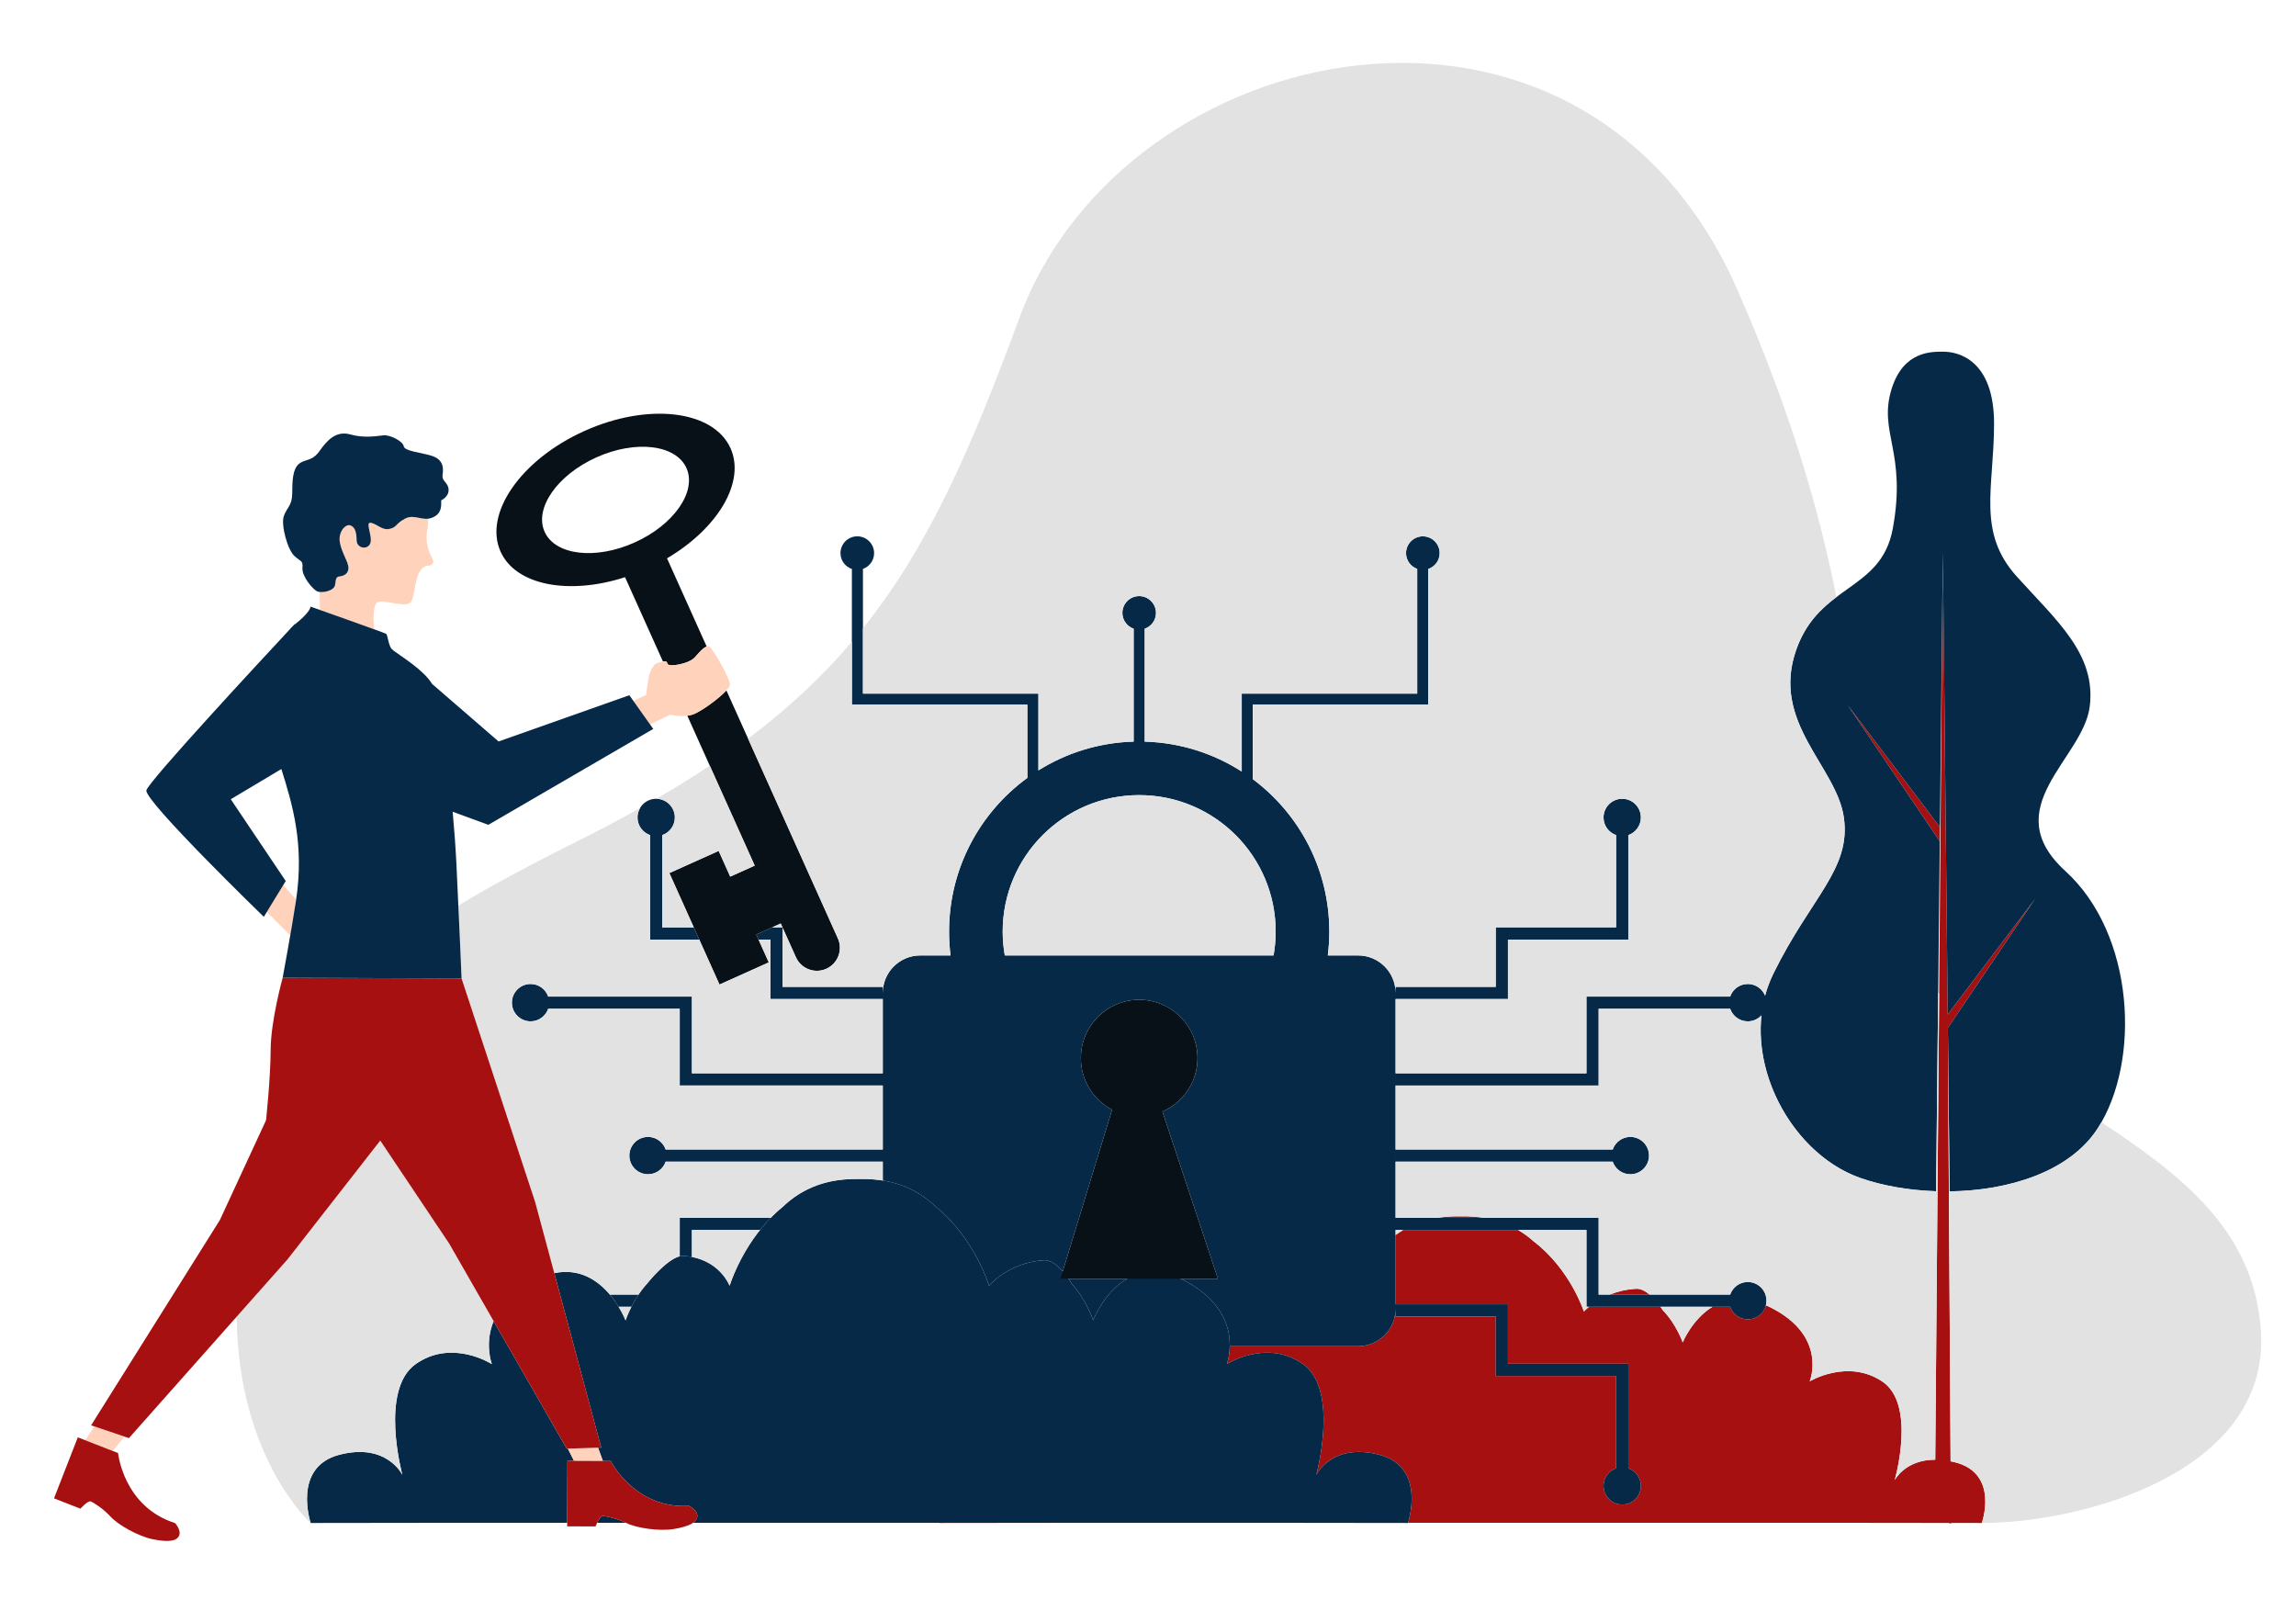 <svg width="286" height="202" viewBox="0 0 286 202" fill="none" xmlns="http://www.w3.org/2000/svg">
<path d="M241.629 104.793L230.13 87.783L241.647 103.035L241.629 104.793ZM246.864 189.695L243.023 189.691L243.023 189.779C242.922 189.747 242.823 189.72 242.723 189.691L229.795 189.675L229.797 189.677H175.394C175.515 189.3 177.558 182.689 171.809 181.199C165.892 179.666 163.965 183.708 163.965 183.708C163.965 183.708 166.855 173.115 162.313 169.909C157.771 166.703 152.817 169.909 152.817 169.909C152.817 169.909 153.163 169.012 153.186 167.678H169.17C171.75 167.678 173.842 165.586 173.842 163.006V153.825C174.141 153.607 174.455 153.401 174.785 153.206H189.108C189.81 153.621 190.45 154.088 191.019 154.602C195.628 158.117 197.295 163.36 197.295 163.36C197.295 163.36 197.51 163.113 197.93 162.767H206.837C207.009 163.01 207.108 163.174 207.108 163.174C208.815 164.924 209.607 167.202 209.607 167.202C209.607 167.202 210.778 164.315 213.316 162.767H215.516C215.831 163.678 216.695 164.333 217.713 164.333C218.8 164.333 219.711 163.586 219.966 162.579C220.086 162.632 220.204 162.679 220.327 162.739C227.778 166.342 225.425 172.058 225.425 172.058C225.425 172.058 230.131 169.2 234.445 172.058C238.759 174.915 236.014 184.358 236.014 184.358C236.014 184.358 237.309 181.811 241.064 181.813L242.01 68.782L242.618 126.363L253.528 111.917L242.636 128.029L242.975 182.013C243.135 182.045 243.299 182.08 243.466 182.121C249.087 183.489 246.864 189.695 246.864 189.695ZM204.396 185.075C204.396 184.056 203.741 183.193 202.829 182.878V169.865H187.838V162.456H173.842V163.977H186.317V171.386H201.309V182.878C200.398 183.193 199.743 184.056 199.743 185.075C199.743 186.36 200.785 187.402 202.069 187.402C203.354 187.401 204.396 186.359 204.396 185.075ZM203.795 160.526C202.524 160.6 201.436 160.886 200.529 161.246H205.476C204.963 160.816 204.379 160.492 203.795 160.526ZM157.419 189.675H117.021C117.025 189.688 117.028 189.695 117.028 189.695L132.632 189.677H160.743L157.417 189.673L157.419 189.675ZM152.578 164.501C152.578 164.5 152.577 164.5 152.577 164.499C152.579 164.505 152.582 164.511 152.585 164.517C152.583 164.512 152.581 164.506 152.578 164.501ZM183.722 151.556C183.111 151.508 182.519 151.49 181.946 151.5C181.373 151.49 180.781 151.508 180.169 151.556C179.797 151.586 179.437 151.631 179.087 151.686H184.805C184.454 151.631 184.095 151.586 183.722 151.556Z" fill="#A71010"/>
<path d="M257.272 108.496C248.601 100.596 259.494 94.531 260.307 87.999C261.12 81.466 256.192 77.326 251.212 71.802C246.232 66.277 248.378 60.81 248.39 52.809C248.401 44.809 243.907 43.791 242.037 43.806C240.712 43.817 237.14 43.647 235.644 48.39C233.913 53.881 237.543 56.219 235.773 65.845C234.333 73.678 226.669 72.7 223.759 80.893C220.519 90.019 228.801 95.45 229.684 101.865C230.567 108.281 225.607 111.7 220.906 121.256C216.204 130.812 222.535 143.49 231.719 146.72C234.474 147.689 237.767 148.266 241.169 148.378L242.009 68.782L242.618 126.363L253.528 111.917L242.636 128.029L242.851 148.394C250.237 148.297 257.81 145.956 261.301 140.546C266.677 132.215 265.942 116.396 257.272 108.496ZM241.629 104.793L230.13 87.783L241.647 103.035L241.629 104.793ZM73.656 180.345L70.736 180.438L71.506 181.96L73.535 181.969L70.685 181.956L70.651 189.675H55.126L38.698 189.696C38.698 189.696 36.358 182.733 42.276 181.2C48.194 179.666 50.121 183.708 50.121 183.708C50.121 183.708 47.231 173.115 51.773 169.909C56.315 166.703 61.269 169.909 61.269 169.909C61.269 169.909 60.304 167.411 61.487 164.55L70.599 180.443L73.656 180.345ZM175.387 189.695L157.417 189.673L157.419 189.675H86.33C86.654 189.45 86.837 189.188 86.861 188.879C86.919 188.118 85.833 187.57 85.833 187.57C79.088 187.975 76.069 181.98 76.069 181.98L75.097 181.975L74.494 180.319L74.889 180.306L69.046 158.578C75.188 157.288 77.922 164.463 77.922 164.463C77.922 164.463 78.756 161.907 80.552 159.943C80.552 159.943 83.399 156.315 85.135 156.424C89.607 156.702 90.884 160.152 90.884 160.152C90.884 160.152 92.639 154.27 97.49 150.327C99.343 148.545 101.832 147.192 105.173 146.909C105.816 146.855 106.44 146.835 107.043 146.846C107.646 146.835 108.269 146.855 108.913 146.909C112.254 147.192 114.742 148.545 116.595 150.327C121.446 154.27 123.201 160.151 123.201 160.151C123.201 160.151 125.572 157.25 130.045 156.972C131.78 156.863 133.532 159.943 133.532 159.943C135.329 161.906 136.163 164.462 136.163 164.462C136.163 164.462 139.603 155.412 147.448 159.454C155.293 163.496 152.816 169.908 152.816 169.908C152.816 169.908 157.771 166.702 162.312 169.908C166.854 173.114 163.964 183.708 163.964 183.708C163.964 183.708 165.891 179.665 171.809 181.199C177.727 182.732 175.387 189.695 175.387 189.695ZM75.06 188.827C75.433 188.829 76.795 189.097 77.973 189.675H74.381C74.56 189.299 74.83 188.827 75.06 188.827Z" fill="#072948"/>
<path d="M132.098 159.274L138.525 138.223C136.214 137.007 134.637 134.584 134.637 131.791C134.637 127.779 137.889 124.526 141.902 124.526C145.914 124.526 149.166 127.778 149.166 131.791C149.166 134.773 147.368 137.334 144.798 138.453L151.705 159.274L132.098 159.274ZM83.115 82.623C83.101 82.37 82.858 82.343 82.579 82.391L77.899 71.983C77.885 71.953 77.876 71.922 77.863 71.892C70.869 74.152 64.246 72.919 62.353 68.708C60.219 63.962 64.901 57.232 72.811 53.676C80.721 50.12 88.862 51.084 90.996 55.83C92.889 60.041 89.416 65.814 83.083 69.546C83.098 69.575 83.114 69.603 83.127 69.632L88.028 80.532C87.621 80.656 87.112 81.24 86.543 81.884C85.804 82.721 83.143 83.165 83.115 82.623ZM85.507 58.297C84.191 55.37 79.169 54.775 74.291 56.969C69.412 59.162 66.525 63.313 67.84 66.24C69.156 69.167 74.178 69.762 79.056 67.569C83.935 65.376 86.823 61.225 85.507 58.297ZM90.482 85.991C89.532 87.043 87.302 88.634 86.346 88.978C86.108 89.064 85.862 89.118 85.617 89.15L94.011 107.818L90.962 109.189L89.521 105.984L83.378 108.746L89.622 122.633L95.765 119.871L94.204 116.4L97.252 115.029L99.141 119.229C99.79 120.673 101.486 121.317 102.93 120.668C104.374 120.019 105.018 118.322 104.369 116.879L90.482 85.991Z" fill="#091118"/>
<path d="M197.615 124.128H215.516C215.831 123.217 216.695 122.561 217.713 122.561C218.998 122.561 220.039 123.603 220.039 124.888C220.039 126.173 218.998 127.215 217.713 127.215C216.695 127.215 215.832 126.56 215.516 125.649H199.135V135.209H173.842V133.688H197.615V124.128ZM77.059 162.767H78.65C78.886 162.3 79.181 161.776 79.538 161.246H75.971C76.409 161.766 76.771 162.293 77.059 162.767ZM80.974 104.018V117.031H87.103L86.418 115.51H82.495V104.018C83.406 103.702 84.061 102.839 84.061 101.821C84.061 100.535 83.02 99.494 81.735 99.494C80.45 99.494 79.409 100.535 79.409 101.821C79.408 102.839 80.063 103.702 80.974 104.018ZM84.668 156.481C84.829 156.44 84.986 156.415 85.134 156.424C85.51 156.447 85.856 156.5 86.189 156.565V153.207H94.661C95.07 152.694 95.518 152.183 96.005 151.687H84.668V156.481ZM80.721 141.609C79.436 141.609 78.394 142.651 78.394 143.936C78.394 145.221 79.436 146.263 80.721 146.263C81.739 146.263 82.602 145.608 82.918 144.697H109.962V143.176H82.918C82.602 142.265 81.739 141.609 80.721 141.609ZM200.886 143.176H173.842V144.697H200.886C201.201 145.608 202.064 146.263 203.083 146.263C204.368 146.263 205.409 145.221 205.409 143.936C205.409 142.651 204.367 141.609 203.083 141.609C202.064 141.609 201.201 142.265 200.886 143.176ZM173.842 124.44H187.837V117.03H202.829V104.018C203.74 103.702 204.395 102.839 204.395 101.821C204.395 100.535 203.353 99.494 202.068 99.494C200.783 99.494 199.742 100.535 199.742 101.821C199.742 102.839 200.397 103.702 201.308 104.018V115.509H186.316V122.919H173.841V124.44H173.842ZM202.829 182.877V169.865H187.837V162.456H173.842V163.976H186.317V171.386H201.309V182.877C200.398 183.193 199.743 184.056 199.743 185.075C199.743 186.36 200.785 187.402 202.069 187.402C203.354 187.402 204.396 186.36 204.396 185.075C204.396 184.056 203.74 183.193 202.829 182.877ZM217.713 159.68C216.695 159.68 215.832 160.335 215.516 161.246H199.136V151.686H173.842V153.207H197.615V162.767H215.516C215.832 163.678 216.695 164.333 217.713 164.333C218.999 164.333 220.04 163.292 220.04 162.007C220.039 160.722 218.998 159.68 217.713 159.68ZM173.842 123.679V163.007C173.842 165.586 171.75 167.678 169.17 167.678H153.186C153.225 165.445 152.36 161.986 147.449 159.455C147.319 159.388 147.193 159.335 147.066 159.275H151.705L144.798 138.454C147.369 137.335 149.166 134.774 149.166 131.792C149.166 127.78 145.914 124.527 141.902 124.527C137.89 124.527 134.637 127.779 134.637 131.792C134.637 134.585 136.214 137.008 138.525 138.223L132.38 158.352C131.732 157.619 130.887 156.92 130.045 156.973C125.572 157.251 123.202 160.152 123.202 160.152C123.202 160.152 121.446 154.271 116.595 150.328C114.942 148.738 112.781 147.492 109.962 147.041V123.679C109.962 121.1 112.053 119.008 114.634 119.008H118.404C118.282 118.035 118.219 117.044 118.219 116.039C118.219 108.167 122.063 101.196 127.972 96.889V87.77H106.115V70.871C105.291 70.59 104.694 69.817 104.694 68.898C104.694 67.741 105.632 66.803 106.789 66.803C107.945 66.803 108.883 67.741 108.883 68.898C108.883 69.806 108.301 70.572 107.492 70.862V86.394H129.349V95.958C132.806 93.792 136.862 92.497 141.213 92.372V78.312C140.397 78.026 139.807 77.257 139.807 76.343C139.807 75.186 140.745 74.248 141.902 74.248C143.058 74.248 143.996 75.186 143.996 76.343C143.996 77.257 143.407 78.027 142.59 78.312V92.372C147.035 92.499 151.171 93.849 154.677 96.1V86.394H176.534V70.862C175.725 70.572 175.143 69.806 175.143 68.897C175.143 67.74 176.081 66.802 177.237 66.802C178.394 66.802 179.332 67.74 179.332 68.897C179.332 69.817 178.735 70.589 177.911 70.871V87.77H156.054V97.046C161.84 101.364 165.586 108.263 165.586 116.038C165.586 117.043 165.523 118.034 165.401 119.007H169.171C171.75 119.007 173.842 121.099 173.842 123.679ZM158.904 116.038C158.904 106.648 151.292 99.036 141.902 99.036C132.511 99.036 124.899 106.648 124.899 116.038C124.899 117.052 124.993 118.043 125.163 119.007H158.64C158.81 118.043 158.904 117.052 158.904 116.038ZM86.189 124.128H68.288C67.973 123.217 67.109 122.561 66.091 122.561C64.805 122.561 63.764 123.603 63.764 124.888C63.764 126.173 64.805 127.215 66.091 127.215C67.109 127.215 67.972 126.56 68.288 125.649H84.668V135.209H109.962V133.688H86.189V124.128ZM97.488 115.552L97.468 115.509H96.185L94.203 116.4L94.486 117.03H95.966V124.44H109.961V122.919H97.487V115.552H97.488ZM133.533 159.943C135.329 161.906 136.163 164.462 136.163 164.462C136.163 164.462 137.502 160.943 140.412 159.274H133.102C133.372 159.661 133.533 159.943 133.533 159.943Z" fill="#072948"/>
<path d="M53.949 70.109C53.728 70.534 53.277 70.411 52.962 70.544C51.585 71.125 51.757 74.256 51.189 74.987C50.62 75.718 48.251 74.791 47.196 74.944C46.351 75.067 46.514 77.447 46.612 78.384C44.735 77.701 41.546 76.57 39.838 75.965C39.851 75.285 39.845 74.515 39.799 73.729C40.48 73.814 41.652 73.519 41.742 72.83C41.848 72.016 41.89 71.847 42.302 71.798C42.714 71.749 43.372 71.541 43.407 70.791C43.442 70.042 42.542 68.84 42.329 67.533C42.117 66.227 43.052 65.212 43.655 65.445C44.259 65.678 44.399 66.333 44.422 67.305C44.445 68.277 45.73 68.544 46.11 67.709C46.49 66.874 45.386 64.911 46.23 65.121C47.073 65.331 47.585 66.071 48.516 65.876C49.446 65.68 49.262 65.228 50.452 64.6C51.47 64.064 52.333 64.719 53.324 64.608C53.341 65.042 53.319 65.47 53.241 65.875C52.756 68.404 54.17 69.685 53.949 70.109ZM11.758 177.675L10.608 179.387L14.036 180.724L15.486 178.969L11.894 177.721L11.758 177.675ZM33.24 113.584L36.157 116.501C36.41 115.04 36.668 113.506 36.865 112.222C36.873 112.172 36.879 112.124 36.886 112.074L35.291 110.231L33.24 113.584ZM88.365 80.554C87.922 80.308 87.281 81.047 86.542 81.884C85.803 82.722 83.143 83.165 83.114 82.623C83.085 82.081 82.01 82.574 81.763 82.623C81.517 82.672 80.975 83.51 80.827 84.249C80.679 84.988 80.483 86.564 80.483 86.564L78.897 87.304L80.979 90.236C82.374 89.546 83.439 89.027 83.488 89.027C83.636 89.027 85.114 89.421 86.346 88.978C87.577 88.534 90.927 86.022 90.927 85.259C90.927 84.496 88.809 80.8 88.365 80.554ZM70.736 180.438L71.505 181.96L75.097 181.975L74.494 180.319L70.736 180.438Z" fill="#FFD2BB"/>
<path d="M81.764 99.497C84.117 98.13 86.335 96.758 88.414 95.372L94.01 107.819L90.962 109.19L89.521 105.985L83.378 108.747L86.419 115.51H82.495V104.018C83.406 103.702 84.062 102.839 84.062 101.821C84.062 100.545 83.036 99.513 81.764 99.497ZM141.902 99.036C132.512 99.036 124.899 106.648 124.899 116.038C124.899 117.051 124.993 118.043 125.163 119.007H158.64C158.81 118.043 158.904 117.051 158.904 116.038C158.904 106.648 151.292 99.036 141.902 99.036ZM241.43 123.631C241.47 123.682 241.509 123.732 241.549 123.783L241.064 181.814C237.309 181.811 236.014 184.358 236.014 184.358C236.014 184.358 238.759 174.916 234.445 172.058C230.131 169.2 225.425 172.058 225.425 172.058C225.425 172.058 227.778 166.343 220.327 162.739C220.204 162.68 220.086 162.632 219.966 162.58C219.952 162.636 219.928 162.688 219.91 162.743C219.988 162.511 220.04 162.266 220.04 162.007C220.04 160.722 218.998 159.68 217.714 159.68C216.695 159.68 215.832 160.336 215.517 161.247H205.476C204.963 160.816 204.379 160.492 203.796 160.526C202.525 160.6 201.437 160.886 200.53 161.247H199.136V151.686H184.805C184.454 151.631 184.095 151.586 183.722 151.557C183.111 151.509 182.519 151.49 181.946 151.501C181.373 151.491 180.781 151.509 180.169 151.557C179.797 151.587 179.437 151.632 179.087 151.686H173.841V153.207H174.784C174.455 153.401 174.14 153.608 173.841 153.826V123.679C173.841 121.099 171.75 119.008 169.17 119.008H165.4C165.521 118.035 165.585 117.044 165.585 116.038C165.585 108.264 161.838 101.365 156.053 97.047V87.77H177.909V70.871C178.734 70.59 179.331 69.817 179.331 68.897C179.331 67.741 178.393 66.803 177.236 66.803C176.079 66.803 175.141 67.741 175.141 68.897C175.141 69.806 175.723 70.572 176.532 70.862V86.394H154.675V96.1C151.17 93.85 147.034 92.5 142.589 92.372V78.313C143.406 78.027 143.995 77.257 143.995 76.343C143.995 75.187 143.057 74.249 141.9 74.249C140.744 74.249 139.806 75.187 139.806 76.343C139.806 77.258 140.395 78.027 141.212 78.313V92.372C136.861 92.497 132.805 93.792 129.347 95.959V86.395H107.491V78.261C115.693 68.015 120.974 55.873 126.967 39.629C140.047 4.176 197.185 -7.824 216.46 36.187C223.255 51.7 226.697 64.032 228.751 74.375C226.796 75.857 224.906 77.661 223.758 80.895C220.517 90.02 228.799 95.451 229.682 101.866C230.565 108.282 225.606 111.702 220.904 121.258C220.463 122.153 220.119 123.076 219.866 124.016C219.52 123.165 218.687 122.562 217.712 122.562C216.693 122.562 215.83 123.218 215.515 124.129H197.615V133.689H173.842V135.21H199.135V125.649H215.516C215.832 126.56 216.695 127.215 217.713 127.215C218.389 127.215 218.992 126.923 219.417 126.463C218.5 134.939 224.133 144.053 231.719 146.721C234.475 147.689 237.767 148.267 241.169 148.378L241.43 123.631ZM173.842 124.439H187.837V117.03H202.829V104.018C203.74 103.702 204.395 102.839 204.395 101.821C204.395 100.535 203.353 99.494 202.068 99.494C200.783 99.494 199.742 100.535 199.742 101.821C199.742 102.839 200.397 103.702 201.308 104.018V115.509H186.316V122.919H173.841V124.439H173.842ZM205.41 143.936C205.41 142.651 204.368 141.61 203.083 141.61C202.065 141.61 201.202 142.265 200.886 143.176H173.842V144.697H200.886C201.201 145.608 202.065 146.263 203.083 146.263C204.368 146.263 205.41 145.221 205.41 143.936ZM86.189 153.207V156.564H86.189C89.805 157.265 90.884 160.152 90.884 160.152C90.884 160.152 91.987 156.479 94.842 152.992C94.783 153.063 94.72 153.134 94.662 153.207H86.189ZM55.956 154.904L47.366 142.069L35.812 156.869L29.482 164.002C29.671 181.654 38.698 189.695 38.698 189.695C38.698 189.695 36.358 182.732 42.276 181.199C48.194 179.665 50.121 183.707 50.121 183.707C50.121 183.707 47.231 173.114 51.773 169.908C56.315 166.702 61.269 169.908 61.269 169.908C61.269 169.908 60.305 167.41 61.487 164.549L55.956 154.904ZM281.631 165.836C280.85 153.298 271.726 146.385 261.763 139.783C261.614 140.043 261.46 140.299 261.3 140.546C257.81 145.957 250.236 148.297 242.85 148.395L242.635 128.049L242.974 182.013C243.134 182.045 243.298 182.081 243.465 182.122C249.086 183.488 246.864 189.695 246.864 189.695C259.37 189.71 282.725 183.392 281.631 165.836ZM207.108 163.174C208.815 164.924 209.607 167.203 209.607 167.203C209.607 167.203 210.778 164.315 213.316 162.767H206.837C207.009 163.011 207.108 163.174 207.108 163.174ZM118.218 116.038C118.218 117.044 118.282 118.035 118.403 119.007H114.633C112.053 119.007 109.962 121.098 109.962 123.679V147.04C109.979 147.043 109.995 147.047 110.012 147.05C109.656 146.992 109.291 146.942 108.913 146.91C108.269 146.855 107.646 146.836 107.043 146.846C106.44 146.835 105.816 146.855 105.172 146.91C101.831 147.192 99.342 148.546 97.49 150.327C96.93 150.782 96.416 151.264 95.937 151.759C95.96 151.735 95.981 151.71 96.005 151.686H84.668V156.481C84.668 156.481 84.668 156.481 84.668 156.481C82.934 156.914 80.552 159.944 80.552 159.944C80.17 160.361 79.834 160.806 79.538 161.247H75.971C75.984 161.262 75.994 161.278 76.007 161.294C74.564 159.564 72.277 157.9 69.046 158.579L66.674 149.757L57.496 121.876C57.496 121.876 57.344 118.167 57.097 112.784C61.275 110.275 66.158 107.648 71.896 104.794C74.674 103.412 77.271 102.036 79.733 100.656C79.532 101 79.409 101.395 79.409 101.821C79.409 102.839 80.064 103.702 80.975 104.018V117.031H87.103L89.623 122.634L95.765 119.872L94.488 117.03H95.967V124.44H109.963V122.919H97.488V115.553L97.469 115.51H96.185L97.252 115.03L99.141 119.23C99.79 120.674 101.486 121.318 102.93 120.669C104.374 120.02 105.018 118.323 104.369 116.88L93.184 92.003C98.255 88.191 102.47 84.224 106.115 79.934V87.771H127.972V96.889C122.062 101.195 118.218 108.166 118.218 116.038ZM109.962 143.176H82.918C82.602 142.265 81.739 141.609 80.721 141.609C79.436 141.609 78.394 142.651 78.394 143.936C78.394 145.221 79.436 146.263 80.721 146.263C81.739 146.263 82.602 145.608 82.918 144.696H109.962V143.176H109.962ZM109.962 133.688H86.189V124.128H68.288C67.973 123.217 67.109 122.561 66.091 122.561C64.806 122.561 63.764 123.603 63.764 124.888C63.764 126.173 64.806 127.215 66.091 127.215C67.109 127.215 67.972 126.559 68.288 125.648H84.668V135.209H109.962V133.688ZM197.615 153.207H189.108C189.81 153.621 190.45 154.089 191.019 154.602C195.628 158.117 197.295 163.36 197.295 163.36C197.295 163.36 197.51 163.114 197.93 162.767H197.615V153.207H197.615ZM77.023 162.712C77.629 163.697 77.922 164.462 77.922 164.462C77.922 164.462 78.16 163.738 78.65 162.767H77.059C77.048 162.749 77.034 162.73 77.023 162.712Z" fill="#E2E2E2"/>
<path d="M21.811 189.711C21.811 189.711 22.627 190.613 22.299 191.303C21.972 191.993 20.882 192.093 19.041 191.725C17.2 191.357 14.672 189.904 13.775 188.912C12.878 187.92 11.659 187.153 11.305 187.014C10.95 186.876 10.019 187.915 10.019 187.915L6.727 186.629L9.691 179.03L14.707 180.986C14.707 180.986 15.371 187.666 21.811 189.711ZM85.833 187.57C79.088 187.975 76.069 181.98 76.069 181.98L70.685 181.956L70.649 190.114L74.184 190.129C74.184 190.129 74.679 188.827 75.059 188.828C75.44 188.829 76.853 189.108 78.046 189.711C79.24 190.315 82.121 190.762 83.971 190.444C85.821 190.126 86.802 189.641 86.86 188.88C86.919 188.118 85.833 187.57 85.833 187.57ZM66.673 149.755L57.496 121.875L35.212 121.786C35.212 121.786 33.728 127.129 33.714 130.747C33.7 134.365 33.138 139.535 33.138 139.535L27.39 151.958L11.348 177.536L16.06 179.127L35.813 156.868L47.366 142.068L55.956 154.903L70.599 180.442L74.89 180.305L66.673 149.755Z" fill="#A71010"/>
<path d="M81.373 90.792L78.394 86.594L62.105 92.354L53.825 85.192C52.788 83.456 49.957 81.751 49.04 81.053L48.787 80.834C48.37 80.344 48.305 79.086 48.096 78.945C47.887 78.805 38.678 75.555 38.678 75.555C38.678 75.555 38.746 76.184 36.714 77.782L36.713 77.783L36.707 77.735C36.707 77.735 36.61 77.838 36.435 78.026C36.295 78.159 36.159 78.304 36.028 78.463C32.734 81.999 18.517 97.309 18.235 98.436C17.917 99.71 32.863 114.2 32.863 114.2L35.592 109.737L28.745 99.551L35.048 95.789C36.405 100.12 37.953 105.142 36.864 112.222C36.292 115.946 35.211 121.787 35.211 121.787L57.496 121.876C57.496 121.876 57.241 115.657 56.854 107.622C56.758 105.632 56.594 103.389 56.387 101.109L60.831 102.736L81.373 90.792Z" fill="#072948"/>
<path d="M54.961 62.319C54.962 63.035 55.055 63.981 53.837 64.478C52.62 64.975 51.642 63.974 50.453 64.6C49.263 65.228 49.447 65.68 48.516 65.876C47.585 66.071 47.074 65.33 46.23 65.121C45.387 64.911 46.49 66.873 46.11 67.709C45.73 68.545 44.446 68.277 44.423 67.305C44.4 66.332 44.259 65.678 43.656 65.445C43.052 65.212 42.118 66.227 42.33 67.533C42.542 68.84 43.442 70.042 43.407 70.791C43.372 71.541 42.714 71.749 42.302 71.798C41.89 71.848 41.849 72.016 41.742 72.83C41.636 73.644 40.02 73.91 39.486 73.647C38.952 73.383 37.625 71.82 37.673 70.798C37.72 69.776 37.615 70.079 36.708 69.285C35.8 68.492 34.989 65.383 35.346 64.307C35.704 63.232 36.397 62.991 36.401 61.455C36.404 59.92 36.451 58.42 37.243 57.774C38.035 57.129 38.871 57.508 39.822 56.153C40.772 54.798 41.885 53.621 43.637 54.112C45.389 54.603 46.904 54.309 47.761 54.224C48.619 54.139 50.184 54.963 50.292 55.582C50.4 56.201 52.305 56.324 53.752 56.767C55.199 57.209 55.264 58.236 55.133 59.117C55.001 59.999 55.818 60.037 55.878 60.961C55.937 61.886 54.961 62.319 54.961 62.319Z" fill="#072948"/>
</svg>
